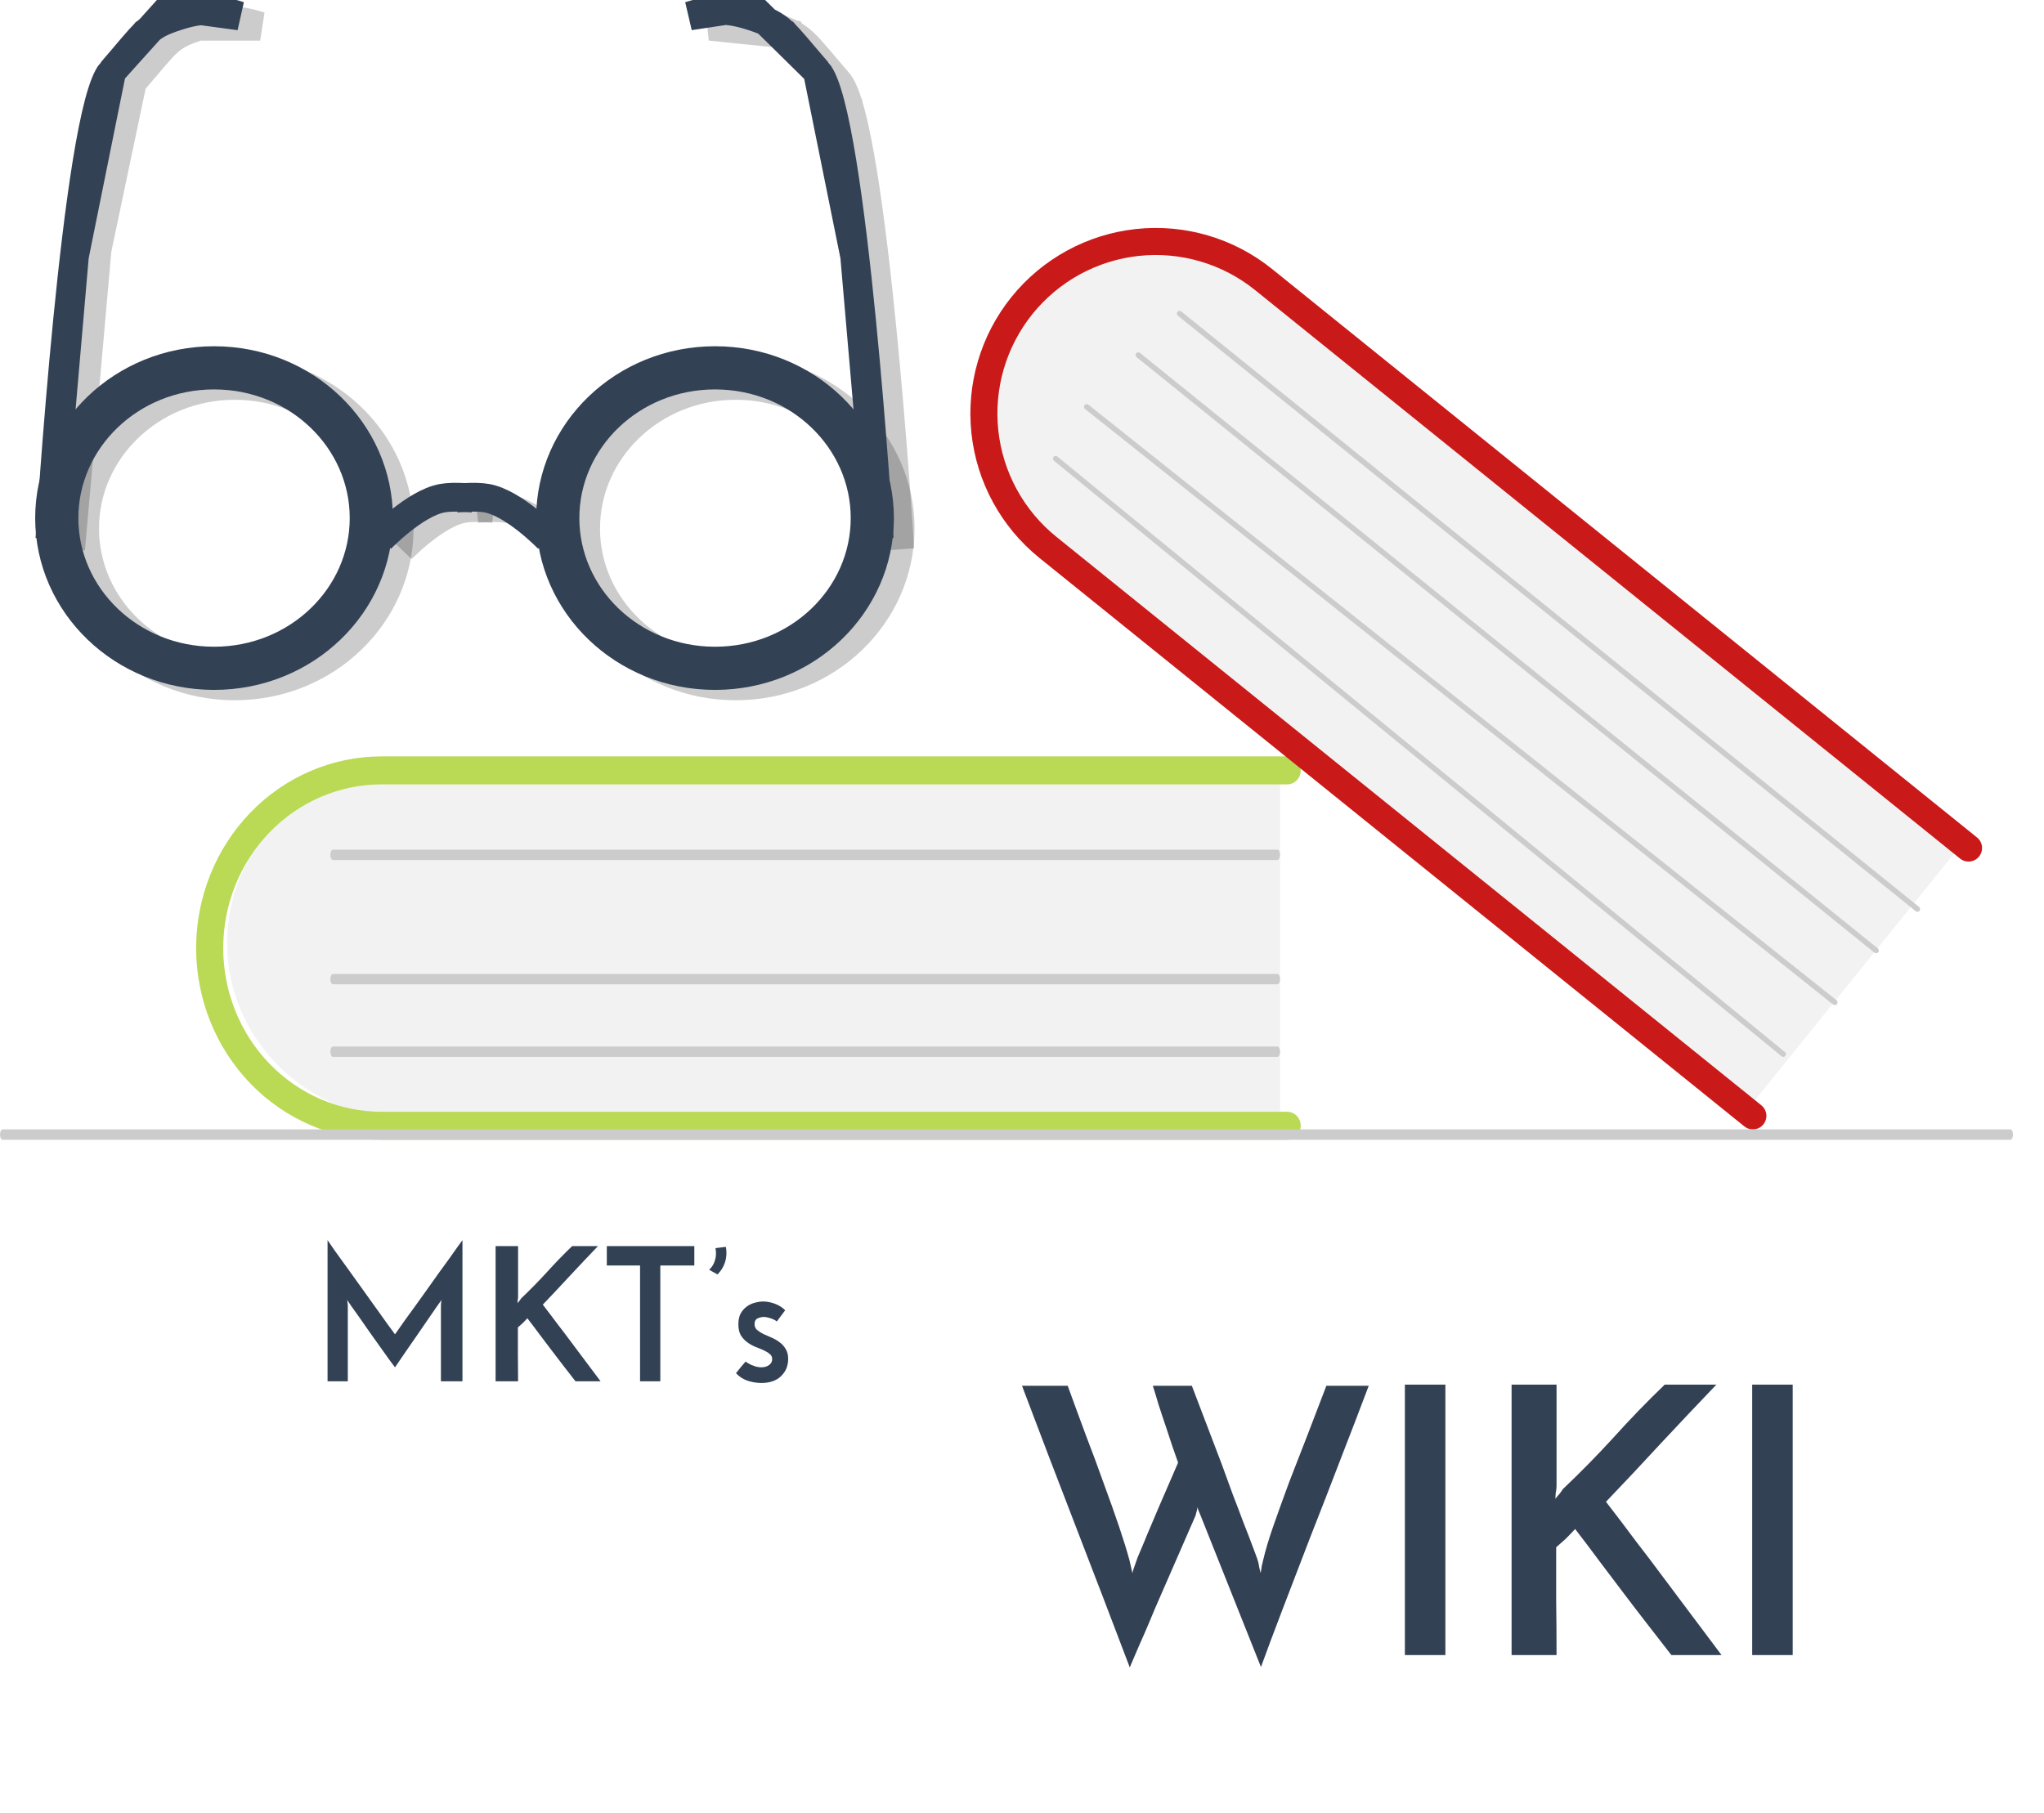 <svg width="142" height="126" viewBox="0 0 142 126" fill="none" xmlns="http://www.w3.org/2000/svg">
<g clip-path="url(#clip0)">
<path d="M88.929 53.28V77.76H28.305C21.398 77.76 15.778 72.269 15.778 65.52C15.778 58.771 21.398 53.28 28.305 53.28H88.929Z" fill="#F2F2F2"/>
<path d="M90.364 78.228C90.364 78.486 90.265 78.733 90.088 78.915C89.912 79.098 89.672 79.2 89.423 79.2H26.51C23.093 79.2 19.816 77.797 17.4 75.298C14.984 72.801 13.626 69.413 13.626 65.88C13.626 62.347 14.984 58.959 17.4 56.461C19.816 53.963 23.093 52.56 26.51 52.56H89.423C89.672 52.56 89.912 52.663 90.088 52.845C90.265 53.027 90.364 53.274 90.364 53.532C90.364 53.79 90.265 54.037 90.088 54.22C89.912 54.402 89.672 54.505 89.423 54.505H26.51C23.592 54.505 20.793 55.703 18.73 57.836C16.666 59.97 15.507 62.863 15.507 65.88C15.507 68.897 16.666 71.79 18.73 73.924C20.793 76.057 23.592 77.255 26.51 77.255H89.423C89.672 77.255 89.912 77.358 90.088 77.54C90.265 77.723 90.364 77.97 90.364 78.228Z" fill="#BADA55"/>
<path d="M88.742 59.76H23.137C23.087 59.76 23.04 59.722 23.004 59.654C22.969 59.587 22.95 59.495 22.95 59.4C22.95 59.304 22.969 59.213 23.004 59.145C23.04 59.078 23.087 59.04 23.137 59.04H88.742C88.792 59.04 88.839 59.078 88.874 59.145C88.909 59.213 88.929 59.304 88.929 59.4C88.929 59.495 88.909 59.587 88.874 59.654C88.839 59.722 88.792 59.76 88.742 59.76Z" fill="#CCCCCC"/>
<path d="M88.742 68.4H23.137C23.087 68.4 23.04 68.362 23.004 68.294C22.969 68.227 22.95 68.135 22.95 68.04C22.95 67.945 22.969 67.853 23.004 67.785C23.04 67.718 23.087 67.68 23.137 67.68H88.742C88.792 67.68 88.839 67.718 88.874 67.785C88.909 67.853 88.929 67.945 88.929 68.04C88.929 68.135 88.909 68.227 88.874 68.294C88.839 68.362 88.792 68.4 88.742 68.4Z" fill="#CCCCCC"/>
<path d="M88.742 73.44H23.137C23.087 73.44 23.04 73.402 23.004 73.335C22.969 73.267 22.95 73.176 22.95 73.08C22.95 72.984 22.969 72.893 23.004 72.825C23.04 72.758 23.087 72.72 23.137 72.72H88.742C88.792 72.72 88.839 72.758 88.874 72.825C88.909 72.893 88.929 72.984 88.929 73.08C88.929 73.176 88.909 73.267 88.874 73.335C88.839 73.402 88.792 73.44 88.742 73.44Z" fill="#CCCCCC"/>
<path d="M136.263 58.679L120.859 77.76L72.965 39.24C67.508 34.852 66.523 27.001 70.77 21.74C75.016 16.479 82.912 15.77 88.368 20.159L136.263 58.679Z" fill="#F2F2F2"/>
<path d="M122.507 78.129C122.35 78.324 122.124 78.448 121.875 78.474C121.627 78.502 121.379 78.428 121.185 78.272L72.213 38.772C69.553 36.626 67.853 33.511 67.488 30.111C67.123 26.712 68.121 23.306 70.265 20.643C72.408 17.981 75.52 16.28 78.916 15.914C82.312 15.548 85.714 16.548 88.374 18.693L137.346 58.194C137.442 58.271 137.523 58.367 137.582 58.475C137.641 58.584 137.678 58.703 137.691 58.826C137.705 58.949 137.693 59.073 137.659 59.192C137.624 59.31 137.566 59.421 137.489 59.517C137.412 59.614 137.315 59.694 137.207 59.753C137.099 59.812 136.98 59.849 136.857 59.862C136.735 59.876 136.61 59.864 136.491 59.83C136.373 59.795 136.263 59.737 136.167 59.659L87.195 20.159C86.07 19.251 84.778 18.574 83.391 18.166C82.005 17.758 80.552 17.628 79.115 17.782C77.679 17.937 76.287 18.373 75.019 19.066C73.751 19.759 72.632 20.695 71.725 21.822C70.819 22.948 70.143 24.242 69.736 25.63C69.329 27.017 69.2 28.472 69.354 29.91C69.509 31.348 69.945 32.741 70.638 34.01C71.331 35.279 72.267 36.399 73.392 37.306L122.365 76.806C122.559 76.963 122.683 77.191 122.71 77.438C122.736 77.687 122.663 77.935 122.507 78.129Z" fill="#CA1919"/>
<path d="M133.088 63.318L81.828 21.935C81.808 21.92 81.793 21.9 81.781 21.879C81.769 21.857 81.761 21.833 81.759 21.809C81.756 21.784 81.758 21.759 81.765 21.735C81.772 21.712 81.783 21.689 81.799 21.67C81.815 21.651 81.834 21.635 81.856 21.623C81.877 21.611 81.901 21.604 81.925 21.601C81.95 21.598 81.975 21.601 81.999 21.608C82.022 21.615 82.044 21.626 82.064 21.642L133.324 63.025C133.343 63.04 133.359 63.059 133.371 63.081C133.382 63.103 133.39 63.127 133.392 63.151C133.395 63.176 133.393 63.201 133.386 63.224C133.38 63.248 133.368 63.27 133.352 63.29C133.337 63.309 133.318 63.325 133.296 63.337C133.274 63.349 133.25 63.356 133.226 63.359C133.201 63.362 133.177 63.359 133.153 63.352C133.129 63.345 133.107 63.334 133.088 63.318Z" fill="#CCCCCC"/>
<path d="M130.219 66.198L78.958 24.815C78.92 24.784 78.895 24.738 78.89 24.689C78.885 24.639 78.899 24.589 78.93 24.55C78.962 24.511 79.007 24.486 79.057 24.481C79.106 24.476 79.156 24.49 79.195 24.522L130.455 65.905C130.474 65.92 130.49 65.939 130.502 65.961C130.514 65.983 130.522 66.007 130.524 66.031C130.527 66.056 130.525 66.081 130.517 66.105C130.511 66.128 130.499 66.15 130.484 66.17C130.468 66.189 130.449 66.205 130.427 66.217C130.405 66.229 130.382 66.236 130.357 66.239C130.332 66.242 130.308 66.239 130.284 66.232C130.261 66.225 130.238 66.214 130.219 66.198Z" fill="#CCCCCC"/>
<path d="M127.346 69.798L75.374 28.415C75.335 28.384 75.309 28.338 75.305 28.289C75.299 28.239 75.314 28.189 75.345 28.15C75.377 28.111 75.423 28.086 75.473 28.081C75.524 28.076 75.574 28.09 75.614 28.122L127.586 69.505C127.605 69.52 127.621 69.54 127.633 69.561C127.645 69.583 127.653 69.607 127.655 69.631C127.658 69.656 127.656 69.681 127.649 69.705C127.642 69.728 127.63 69.751 127.614 69.77C127.598 69.789 127.579 69.805 127.558 69.817C127.535 69.829 127.511 69.836 127.487 69.839C127.462 69.842 127.436 69.839 127.412 69.832C127.388 69.825 127.365 69.814 127.346 69.798Z" fill="#CCCCCC"/>
<path d="M123.769 73.398L73.22 32.015C73.202 32 73.186 31.98 73.174 31.959C73.162 31.937 73.155 31.913 73.152 31.889C73.15 31.864 73.152 31.839 73.159 31.815C73.166 31.792 73.177 31.77 73.192 31.75C73.208 31.731 73.227 31.715 73.248 31.703C73.269 31.691 73.293 31.684 73.317 31.681C73.342 31.678 73.366 31.681 73.389 31.688C73.413 31.695 73.434 31.706 73.453 31.722L124.001 73.105C124.021 73.12 124.036 73.139 124.048 73.161C124.06 73.183 124.067 73.207 124.069 73.231C124.072 73.256 124.07 73.281 124.064 73.305C124.056 73.328 124.045 73.351 124.03 73.369C124.014 73.389 123.995 73.405 123.974 73.417C123.952 73.428 123.929 73.436 123.905 73.439C123.881 73.441 123.856 73.439 123.833 73.432C123.81 73.426 123.787 73.413 123.769 73.398Z" fill="#CCCCCC"/>
<path d="M139.661 79.2H0.188C0.138 79.2 0.09 79.162 0.055 79.095C0.02 79.027 0 78.936 0 78.84C0 78.744 0.02 78.653 0.055 78.585C0.09 78.518 0.138 78.48 0.188 78.48H139.661C139.71 78.48 139.758 78.518 139.793 78.585C139.828 78.653 139.848 78.744 139.848 78.84C139.848 78.936 139.828 79.027 139.793 79.095C139.758 79.162 139.71 79.2 139.661 79.2Z" fill="#CCCCCC"/>
<path d="M27.231 36.72C27.231 42.441 22.385 47.16 16.305 47.16C10.224 47.16 5.379 42.441 5.379 36.72C5.379 30.999 10.224 26.28 16.305 26.28C22.385 26.28 27.231 30.999 27.231 36.72Z" stroke="black" stroke-opacity="0.2" stroke-width="3"/>
<path d="M9.191 5.706C6.741 8.528 4.903 38.16 4.903 38.16L6.742 17.348L9.191 5.706ZM9.191 5.706C11.642 2.884 11.641 2.51 13.786 1.826C15.399 1.311 16.46 1.311 18.074 1.826H12.289L9.191 5.706ZM27.875 38.16C27.875 38.16 30.258 35.681 32.163 35.338C32.99 35.189 34.307 35.338 34.307 35.338" stroke="black" stroke-opacity="0.2" stroke-width="2"/>
<path d="M40.184 36.72C40.184 42.441 45.029 47.16 51.109 47.16C57.19 47.16 62.035 42.441 62.035 36.72C62.035 30.999 57.19 26.28 51.109 26.28C45.029 26.28 40.184 30.999 40.184 36.72Z" stroke="black" stroke-opacity="0.2" stroke-width="3"/>
<path d="M39.539 38.16C39.539 38.16 37.157 35.681 35.251 35.338C34.424 35.189 33.107 35.338 33.107 35.338M62.511 38.16C62.511 38.16 60.673 8.528 58.223 5.706C55.773 2.884 55.773 2.51 53.629 1.826C52.015 1.311 50.954 1.311 49.34 1.826L55.071 2.413L58.94 7.304L60.833 18.717L62.511 38.16Z" stroke="black" stroke-opacity="0.2" stroke-width="2"/>
<path d="M25.796 36C25.796 41.721 20.951 46.44 14.87 46.44C8.79 46.44 3.944 41.721 3.944 36C3.944 30.279 8.79 25.56 14.87 25.56C20.951 25.56 25.796 30.279 25.796 36Z" stroke="#334155" stroke-width="3"/>
<path d="M7.757 4.986C5.307 7.808 3.469 37.44 3.469 37.44L5.169 17.804L7.757 4.986ZM7.757 4.986C10.207 2.164 10.207 1.79 12.351 1.106C13.965 0.591 15.025 0.591 16.639 1.106L11.833 0.457L7.757 4.986ZM26.441 37.44C26.441 37.44 28.823 34.961 30.729 34.618C31.556 34.469 32.873 34.618 32.873 34.618" stroke="#334155" stroke-width="2"/>
<path d="M38.749 36C38.749 41.721 43.595 46.44 49.675 46.44C55.755 46.44 60.601 41.721 60.601 36C60.601 30.279 55.755 25.56 49.675 25.56C43.595 25.56 38.749 30.279 38.749 36Z" stroke="#334155" stroke-width="3"/>
<path d="M56.789 4.986C59.239 7.808 61.077 37.44 61.077 37.44L59.377 17.804L56.789 4.986ZM56.789 4.986C54.338 2.164 54.338 1.79 52.194 1.106C50.58 0.591 49.52 0.591 47.906 1.106L52.194 0.457L56.789 4.986ZM38.105 37.44C38.105 37.44 35.722 34.961 33.817 34.618C32.989 34.469 31.673 34.618 31.673 34.618" stroke="#334155" stroke-width="2"/>
<g filter="url(#filter0_d)">
<path d="M95.088 92.295C94.469 93.937 93.806 95.665 93.1 97.479C92.412 99.276 91.723 101.047 91.035 102.793C90.364 104.538 89.727 106.197 89.124 107.769C88.522 109.342 88.014 110.698 87.601 111.839L83.419 101.341C83.367 101.203 83.324 101.099 83.29 101.03C83.255 100.961 83.221 100.857 83.186 100.719C83.186 100.788 83.178 100.857 83.16 100.927C83.143 100.978 83.126 101.039 83.109 101.108C83.091 101.177 83.074 101.246 83.057 101.315C82.472 102.663 81.895 103.985 81.327 105.281C81.086 105.834 80.837 106.404 80.579 106.992C80.32 107.579 80.071 108.167 79.83 108.754C79.589 109.325 79.348 109.878 79.107 110.413C78.883 110.949 78.677 111.433 78.487 111.865C77.248 108.599 76 105.342 74.744 102.093C73.487 98.844 72.239 95.578 71 92.295H74.176C74.589 93.436 75.01 94.585 75.441 95.743C75.888 96.9 76.301 98.015 76.68 99.086C77.076 100.158 77.429 101.151 77.739 102.067C78.048 102.983 78.289 103.76 78.462 104.4L78.668 105.307C78.685 105.221 78.728 105.082 78.797 104.892C78.866 104.685 78.918 104.538 78.952 104.452C78.969 104.383 79.029 104.227 79.133 103.985C79.236 103.743 79.356 103.458 79.494 103.13C79.632 102.784 79.787 102.413 79.959 102.015C80.131 101.618 80.303 101.212 80.475 100.797C80.888 99.847 81.344 98.792 81.844 97.635C81.551 96.823 81.293 96.062 81.069 95.354C80.862 94.749 80.665 94.153 80.475 93.565C80.303 92.978 80.174 92.554 80.088 92.295H82.799C83.539 94.248 84.228 96.054 84.864 97.712C85.123 98.421 85.381 99.129 85.639 99.838C85.914 100.546 86.164 101.203 86.388 101.808C86.629 102.413 86.835 102.948 87.007 103.415C87.179 103.864 87.3 104.192 87.369 104.4C87.42 104.555 87.455 104.711 87.472 104.866C87.506 105.005 87.541 105.151 87.575 105.307C87.61 105.151 87.635 104.996 87.653 104.84C87.687 104.685 87.722 104.538 87.756 104.4C87.911 103.726 88.152 102.922 88.479 101.989C88.806 101.056 89.167 100.054 89.563 98.983C89.976 97.911 90.407 96.805 90.854 95.665C91.302 94.507 91.732 93.384 92.145 92.295H95.088ZM97.599 92.217H100.413V111.009H97.599V92.217ZM116.114 111.009C115.511 110.232 114.935 109.489 114.384 108.78C113.833 108.072 113.291 107.363 112.757 106.655C112.224 105.946 111.682 105.229 111.131 104.503C110.597 103.778 110.029 103.026 109.427 102.248C109.203 102.49 108.988 102.715 108.781 102.922C108.575 103.112 108.351 103.311 108.11 103.519C108.11 104.849 108.11 106.102 108.11 107.277C108.127 108.435 108.136 109.679 108.136 111.009H105.012V92.217H108.136V99.242C108.136 99.397 108.119 99.553 108.084 99.708C108.067 99.847 108.058 99.993 108.058 100.149C108.144 100.028 108.231 99.924 108.317 99.838C108.403 99.734 108.489 99.613 108.575 99.475C109.797 98.317 110.976 97.116 112.112 95.872C113.248 94.611 114.427 93.392 115.649 92.217H119.238C117.947 93.565 116.664 94.922 115.391 96.287C114.134 97.652 112.861 99.008 111.57 100.356C112.293 101.289 112.981 102.197 113.635 103.078C114.306 103.942 114.96 104.806 115.597 105.67C116.251 106.534 116.905 107.407 117.56 108.288C118.214 109.169 118.893 110.076 119.599 111.009H116.114ZM121.728 92.217H124.543V111.009H121.728V92.217Z" fill="#334155"/>
</g>
<g filter="url(#filter1_d)">
<path d="M22.756 82.174C22.834 82.295 22.993 82.528 23.234 82.874C23.484 83.211 23.768 83.604 24.086 84.053C24.413 84.502 24.757 84.982 25.119 85.492C25.48 85.993 25.82 86.468 26.139 86.917C26.457 87.358 26.732 87.742 26.965 88.071C27.206 88.399 27.365 88.615 27.442 88.719C27.468 88.675 27.55 88.559 27.688 88.369C27.825 88.179 27.993 87.941 28.191 87.656C28.398 87.371 28.63 87.051 28.888 86.697C29.146 86.334 29.409 85.967 29.676 85.595C29.951 85.215 30.218 84.839 30.476 84.468C30.743 84.096 30.988 83.759 31.212 83.457C31.436 83.146 31.625 82.878 31.78 82.653C31.943 82.42 32.06 82.26 32.128 82.174V91.985H30.631V86.723C30.631 86.654 30.635 86.58 30.644 86.503C30.661 86.425 30.67 86.369 30.67 86.334C30.592 86.438 30.467 86.615 30.295 86.865C30.132 87.107 29.938 87.388 29.714 87.708C29.499 88.019 29.271 88.352 29.03 88.706C28.789 89.051 28.561 89.38 28.346 89.691C28.131 90.002 27.942 90.278 27.778 90.52C27.614 90.753 27.503 90.918 27.442 91.013C27.382 90.935 27.262 90.775 27.081 90.533C26.909 90.283 26.702 89.993 26.461 89.665C26.229 89.337 25.979 88.987 25.713 88.615C25.454 88.243 25.213 87.898 24.99 87.578C24.766 87.259 24.572 86.986 24.409 86.762C24.245 86.528 24.151 86.386 24.125 86.334C24.125 86.369 24.129 86.425 24.138 86.503C24.155 86.58 24.163 86.654 24.163 86.723V91.985H22.756V82.174ZM39.981 91.985C39.68 91.596 39.391 91.224 39.116 90.87C38.841 90.516 38.569 90.162 38.303 89.807C38.036 89.453 37.765 89.095 37.489 88.732C37.223 88.369 36.939 87.993 36.638 87.604C36.526 87.725 36.418 87.837 36.315 87.941C36.212 88.036 36.1 88.135 35.979 88.239C35.979 88.904 35.979 89.531 35.979 90.118C35.988 90.697 35.992 91.319 35.992 91.985H34.43V82.589H35.992V86.101C35.992 86.179 35.983 86.256 35.966 86.334C35.958 86.403 35.953 86.477 35.953 86.554C35.996 86.494 36.039 86.442 36.082 86.399C36.125 86.347 36.169 86.287 36.212 86.217C36.822 85.639 37.412 85.038 37.98 84.416C38.548 83.785 39.138 83.176 39.749 82.589H41.543C40.898 83.263 40.256 83.941 39.62 84.623C38.991 85.306 38.354 85.984 37.709 86.658C38.07 87.125 38.415 87.578 38.742 88.019C39.077 88.451 39.404 88.883 39.723 89.315C40.05 89.747 40.377 90.183 40.704 90.624C41.031 91.064 41.371 91.518 41.724 91.985H39.981ZM48.236 82.589V83.936H45.873V91.985H44.466V83.936H42.156V82.589H48.236ZM49.847 84.559L49.266 84.235C49.455 84.062 49.589 83.846 49.666 83.587C49.752 83.319 49.765 83.034 49.705 82.731L50.428 82.641C50.497 83.003 50.48 83.353 50.376 83.69C50.273 84.019 50.096 84.308 49.847 84.559ZM54.549 87.047L53.968 87.825C53.959 87.816 53.929 87.794 53.877 87.76C53.826 87.725 53.757 87.691 53.671 87.656C53.593 87.621 53.499 87.591 53.387 87.565C53.284 87.531 53.176 87.513 53.064 87.513C52.918 87.513 52.772 87.548 52.625 87.617C52.488 87.686 52.419 87.816 52.419 88.006C52.419 88.17 52.475 88.304 52.587 88.408C52.707 88.511 52.853 88.606 53.025 88.693C53.198 88.771 53.383 88.853 53.581 88.939C53.787 89.025 53.976 89.133 54.148 89.263C54.321 89.384 54.463 89.54 54.575 89.73C54.695 89.911 54.755 90.144 54.755 90.429C54.755 90.913 54.587 91.315 54.252 91.635C53.925 91.946 53.473 92.101 52.896 92.101C52.561 92.101 52.229 92.045 51.902 91.933C51.584 91.812 51.326 91.639 51.128 91.414C51.188 91.354 51.253 91.276 51.321 91.181C51.399 91.086 51.472 90.995 51.541 90.909C51.618 90.823 51.679 90.753 51.722 90.702C51.773 90.641 51.803 90.611 51.812 90.611C51.812 90.62 51.842 90.645 51.902 90.689C51.971 90.732 52.057 90.779 52.16 90.831C52.264 90.874 52.38 90.918 52.509 90.961C52.638 90.995 52.767 91.013 52.896 91.013C53.103 91.013 53.279 90.961 53.426 90.857C53.572 90.753 53.645 90.615 53.645 90.442C53.645 90.287 53.585 90.166 53.464 90.079C53.352 89.984 53.211 89.898 53.038 89.82C52.866 89.743 52.677 89.665 52.47 89.587C52.264 89.501 52.075 89.393 51.902 89.263C51.73 89.133 51.584 88.974 51.463 88.784C51.352 88.585 51.296 88.33 51.296 88.019C51.296 87.725 51.347 87.479 51.45 87.28C51.562 87.081 51.7 86.922 51.864 86.801C52.036 86.671 52.225 86.58 52.432 86.528C52.638 86.468 52.836 86.438 53.025 86.438C53.275 86.438 53.542 86.49 53.826 86.593C54.11 86.697 54.351 86.848 54.549 87.047Z" fill="#334155"/>
</g>
</g>
<defs>
<filter id="filter0_d" x="67" y="92.217" width="61.543" height="27.647" filterUnits="userSpaceOnUse" color-interpolation-filters="sRGB">
<feFlood flood-opacity="0" result="BackgroundImageFix"/>
<feColorMatrix in="SourceAlpha" type="matrix" values="0 0 0 0 0 0 0 0 0 0 0 0 0 0 0 0 0 0 127 0"/>
<feOffset dy="4"/>
<feGaussianBlur stdDeviation="2"/>
<feColorMatrix type="matrix" values="0 0 0 0 0 0 0 0 0 0 0 0 0 0 0 0 0 0 0.25 0"/>
<feBlend mode="normal" in2="BackgroundImageFix" result="effect1_dropShadow"/>
<feBlend mode="normal" in="SourceGraphic" in2="effect1_dropShadow" result="shape"/>
</filter>
<filter id="filter1_d" x="18.756" y="82.174" width="39.999" height="17.927" filterUnits="userSpaceOnUse" color-interpolation-filters="sRGB">
<feFlood flood-opacity="0" result="BackgroundImageFix"/>
<feColorMatrix in="SourceAlpha" type="matrix" values="0 0 0 0 0 0 0 0 0 0 0 0 0 0 0 0 0 0 127 0"/>
<feOffset dy="4"/>
<feGaussianBlur stdDeviation="2"/>
<feColorMatrix type="matrix" values="0 0 0 0 0 0 0 0 0 0 0 0 0 0 0 0 0 0 0.25 0"/>
<feBlend mode="normal" in2="BackgroundImageFix" result="effect1_dropShadow"/>
<feBlend mode="normal" in="SourceGraphic" in2="effect1_dropShadow" result="shape"/>
</filter>
<clipPath id="clip0">
<rect width="142" height="126" fill="white"/>
</clipPath>
</defs>
</svg>
